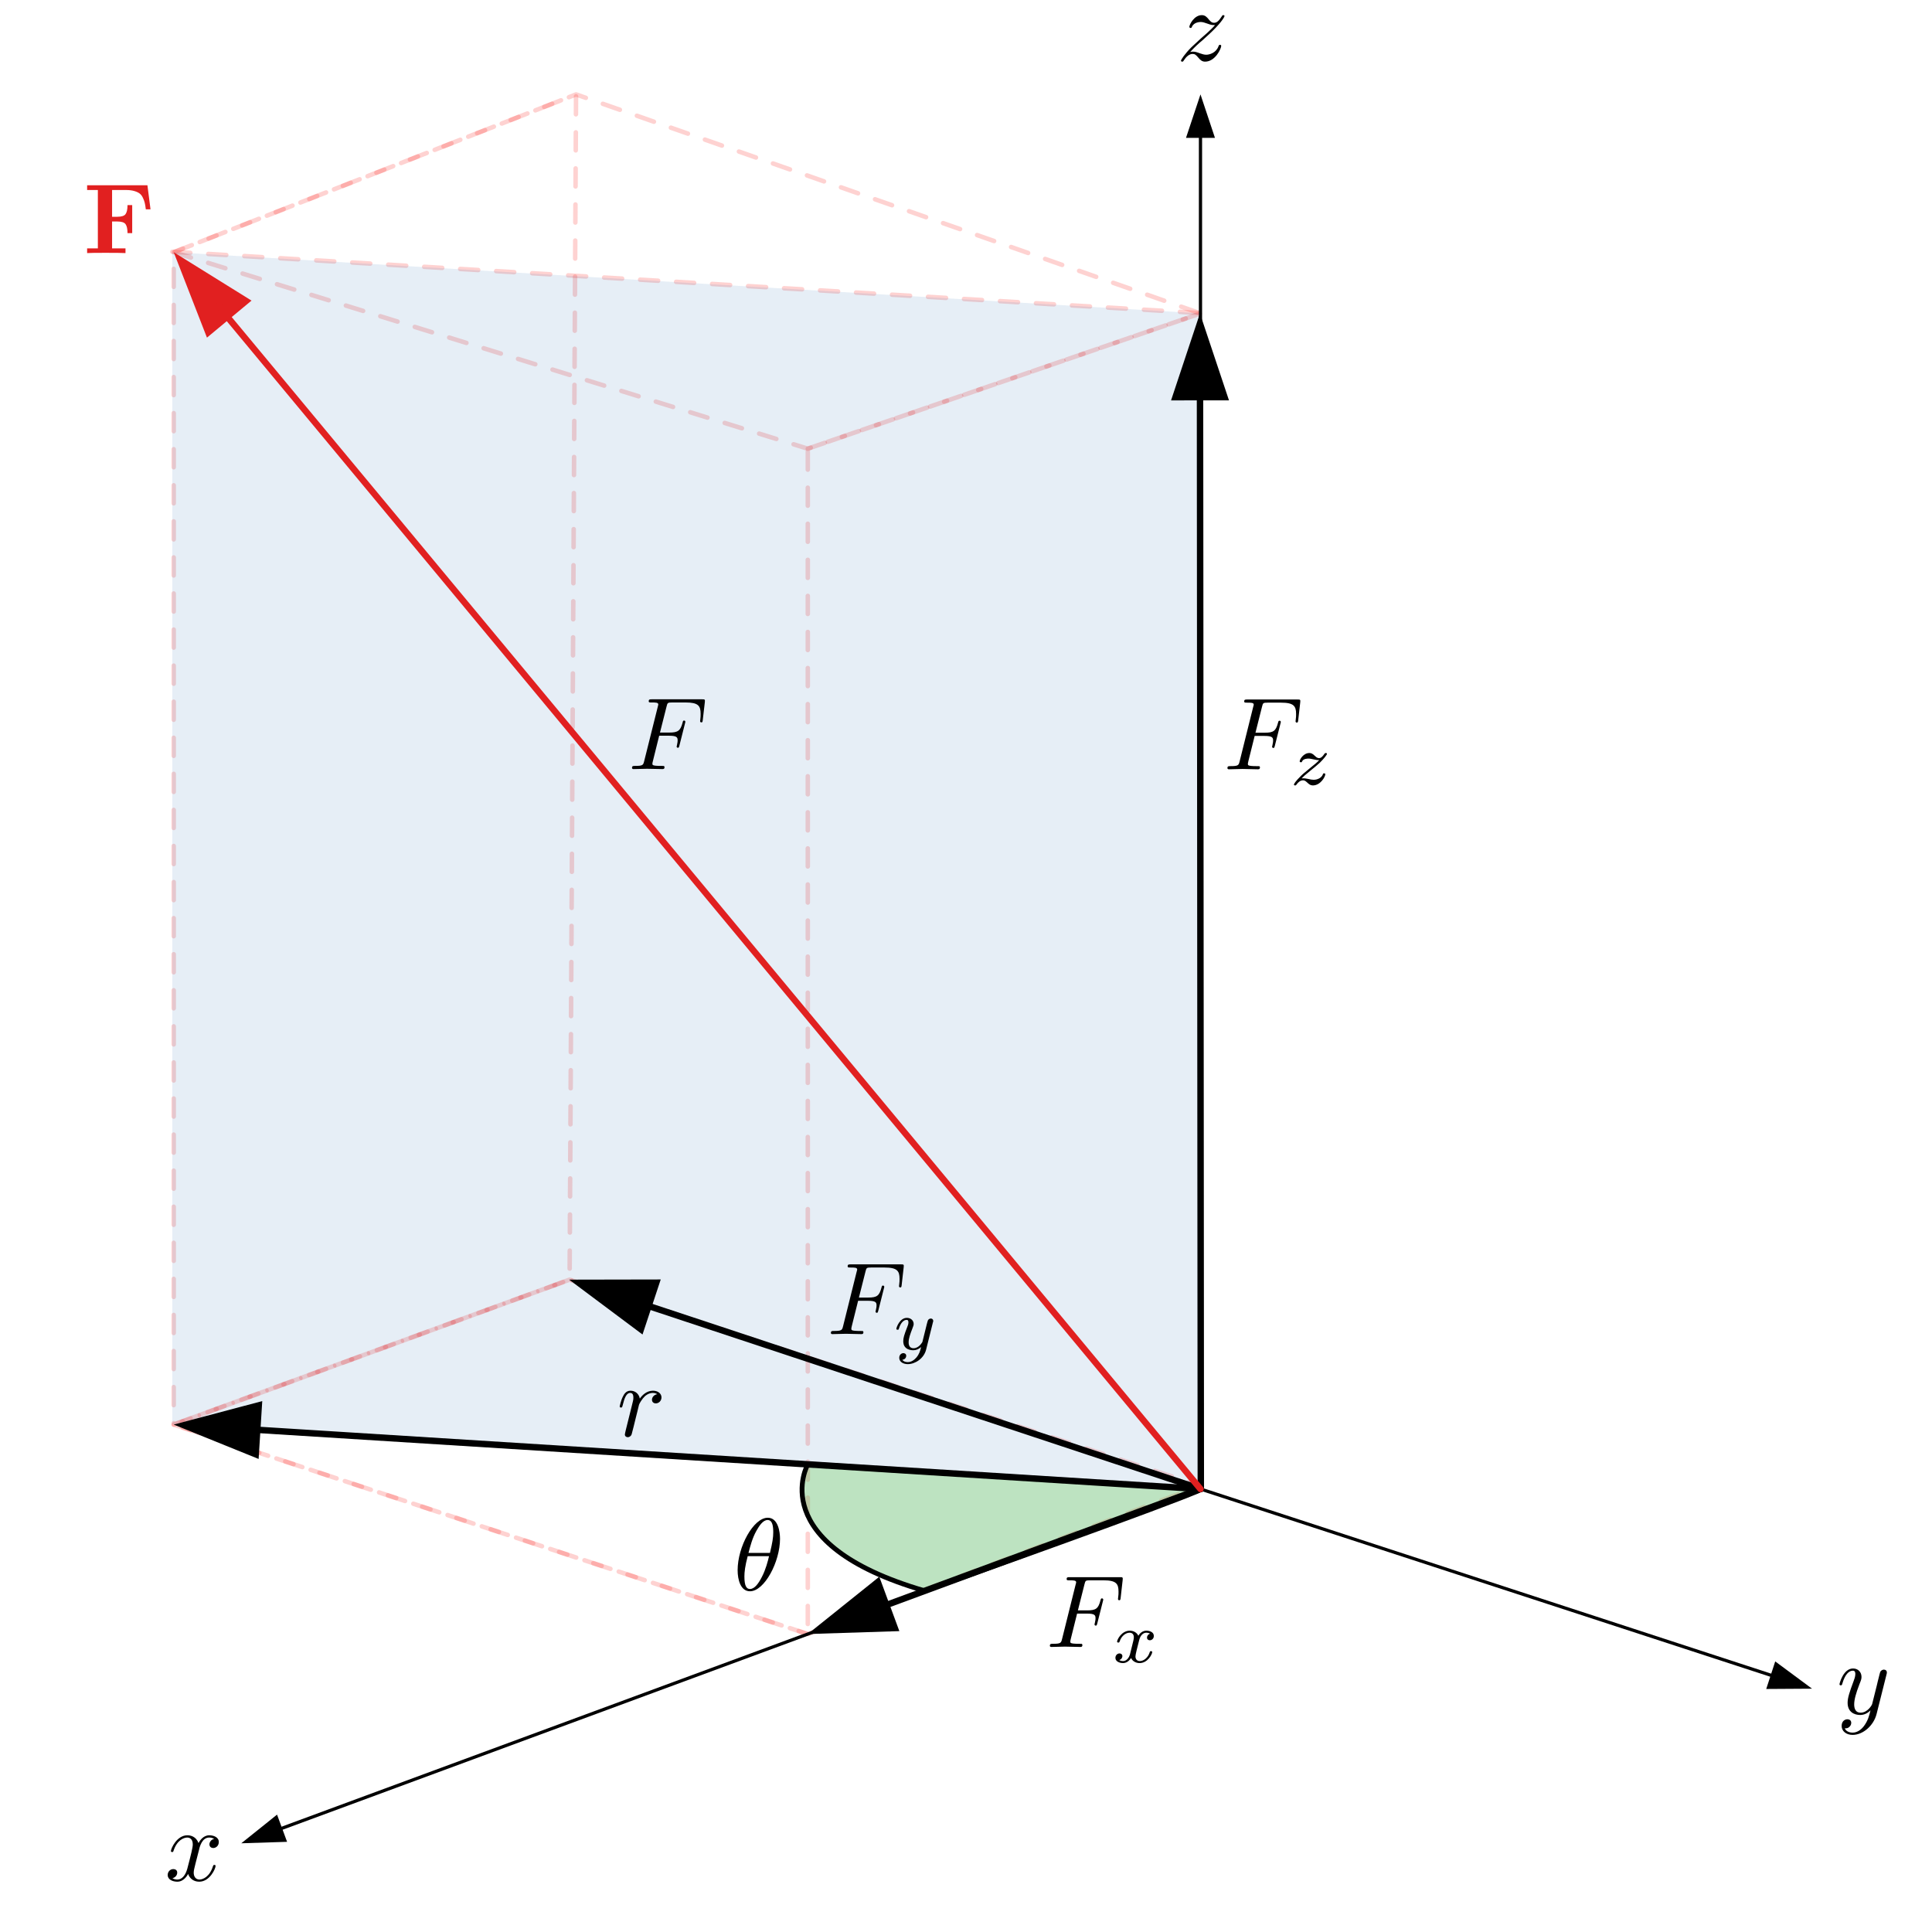 <?xml version="1.0" encoding="UTF-8" standalone="no"?>
<!DOCTYPE svg PUBLIC "-//W3C//DTD SVG 1.1//EN" "http://www.w3.org/Graphics/SVG/1.1/DTD/svg11.dtd">
<svg width="100%" height="100%" viewBox="0 0 600 600" version="1.1" xmlns="http://www.w3.org/2000/svg" xmlns:xlink="http://www.w3.org/1999/xlink" xml:space="preserve" xmlns:serif="http://www.serif.com/" style="fill-rule:evenodd;clip-rule:evenodd;stroke-linecap:round;stroke-linejoin:round;stroke-miterlimit:1.5;">
    <g transform="matrix(1,0,0,1,-3,-1141)">
        <g transform="matrix(1.076,0,0,1.043,-565.665,996.305)">
            <rect id="_3d-coords-cylinder" serif:id="3d-coords-cylinder" x="528.55" y="138.775" width="557.675" height="575.45" style="fill:none;"/>
            <g id="_3d-coords-cylinder1" serif:id="3d-coords-cylinder">
                <g id="cube" transform="matrix(0.929,0,0,0.959,57.466,18.194)">
                    <g transform="matrix(1,0,0,1,0,368.034)">
                        <path d="M561,199.966L758,265L880,218.966L684,154.966L561,199.966Z" style="fill:none;stroke:rgb(251,7,4);stroke-opacity:0.18;stroke-width:1.4px;stroke-dasharray:5.6,5.6,0,0,0,0;"/>
                    </g>
                    <path d="M561,204L758,265L880,223L686,155L561,204Z" style="fill:none;stroke:rgb(251,7,4);stroke-opacity:0.18;stroke-width:1.4px;stroke-dasharray:5.6,5.6,0,0,0,0;"/>
                    <path d="M561,568L684,523L686,155L561,204L561,568Z" style="fill:none;stroke:rgb(251,7,4);stroke-opacity:0.18;stroke-width:1.4px;stroke-dasharray:5.6,5.6,0,0,0,0;"/>
                    <path d="M758,633.034L880,588L684,523L561,568L758,633.034Z" style="fill:none;stroke:rgb(251,7,4);stroke-opacity:0.18;stroke-width:1.4px;stroke-dasharray:5.6,5.6,0,0,0,0;"/>
                    <path d="M758,265L880,223L880,588L758,633.034L758,265Z" style="fill:none;stroke:rgb(251,7,4);stroke-opacity:0.18;stroke-width:1.4px;stroke-dasharray:5.6,5.6,0,0,0,0;"/>
                </g>
                <g transform="matrix(0.929,0,0,0.959,-759.359,-1481.12)">
                    <path d="M1439.82,1767.28L1758.82,1786.28" style="fill:none;stroke:rgb(251,7,4);stroke-opacity:0.18;stroke-width:1.4px;stroke-dasharray:5.6,5.6,0,0,0,0;"/>
                </g>
                <g id="angles">
                    <g id="theta" transform="matrix(0.929,0,0,0.959,57.466,18.194)">
                        <path d="M758,580.351C758,580.351 744,605 794.333,619.622C829.329,607.291 884.606,587.274 880,588L758,580.351Z" style="fill:rgb(77,179,88);fill-opacity:0.37;stroke:black;stroke-width:1.5px;"/>
                    </g>
                    <g id="phi">
                        <g transform="matrix(0.929,0,0,0.959,57.466,18.194)">
                            <path d="M880,588L879.993,223L561,204L880,588Z" style="fill:rgb(64,124,191);fill-opacity:0.13;"/>
                        </g>
                        <g transform="matrix(0.929,0,0,0.959,-765.058,-847.163)">
                            <path d="M1445.95,1470.28L1445.95,1106.28L1764.95,1490.28L1445.95,1470.28Z" style="fill:rgb(64,124,191);fill-opacity:0.13;"/>
                        </g>
                    </g>
                </g>
                <g id="axes" transform="matrix(0.929,0,0,0.959,57.466,18.194)">
                    <g transform="matrix(1,-0,-0,1,506.837,125.725)">
                        <path d="M89.386,571.822L75.163,572.275L86.269,563.379L89.386,571.822Z"/>
                        <path d="M373.156,462.278C373.156,462.278 137.441,549.286 85.294,568.535" style="fill:none;stroke:black;stroke-width:1px;"/>
                    </g>
                    <g transform="matrix(1,-0,-0,1,506.837,125.725)">
                        <path d="M368.663,42.775L373.163,29.275L377.663,42.775L368.663,42.775Z"/>
                        <path d="M373.17,462.278C373.17,462.278 373.164,107 373.163,40.075" style="fill:none;stroke:black;stroke-width:1px;"/>
                    </g>
                    <g transform="matrix(1,-0,-0,1,506.837,125.725)">
                        <path d="M551.725,515.809L563.163,524.275L548.933,524.365L551.725,515.809Z"/>
                        <path d="M373.163,462.275C373.163,462.275 513.359,508.023 552.895,520.925" style="fill:none;stroke:black;stroke-width:1px;"/>
                    </g>
                </g>
                <g id="forces" transform="matrix(0.929,0,0,0.959,57.466,18.194)">
                    <g transform="matrix(1,-0,-0,1,506.837,125.725)">
                        <path d="M80.546,452.947L54.163,442.275L81.673,434.982L80.546,452.947Z"/>
                        <path d="M373.163,462.275C373.163,462.275 147.389,448.12 75.72,443.627" style="fill:none;stroke:black;stroke-width:2px;"/>
                    </g>
                    <g transform="matrix(1,-0,-0,1,506.837,125.725)">
                        <path d="M279.609,506.402L251.163,507.309L273.375,489.516L279.609,506.402Z"/>
                        <path d="M373.163,462.275C373.163,462.275 306.112,487.025 271.426,499.829" style="fill:none;stroke:black;stroke-width:2px;"/>
                    </g>
                    <g transform="matrix(0.991,0,0,1,5.975,-5.68434e-14)">
                        <g transform="matrix(1.009,-0,-0,1,505.276,125.725)">
                            <path d="M364.183,124.282L373.163,97.275L382.183,124.268L364.183,124.282Z"/>
                            <path d="M373.433,462.275C373.433,462.275 373.237,197.279 373.179,118.875" style="fill:none;stroke:black;stroke-width:2px;"/>
                        </g>
                    </g>
                    <g transform="matrix(0.991,0,0,1,5.975,-5.68434e-14)">
                        <g transform="matrix(1.009,-0,-0,1,505.276,125.725)">
                            <path d="M199.964,414.307L177.163,397.275L205.623,397.22L199.964,414.307Z"/>
                            <path d="M373.433,462.275C373.433,462.275 247.974,420.726 197.667,404.066" style="fill:none;stroke:black;stroke-width:2px;"/>
                        </g>
                    </g>
                    <g transform="matrix(1,-0,-0,1,506.837,125.725)">
                        <path d="M64.493,104.795L54.163,78.275L78.338,93.293L64.493,104.795Z" style="fill:rgb(225,32,32);"/>
                        <path d="M373.163,462.275C373.163,462.275 129.182,168.581 67.965,94.89" style="fill:none;stroke:rgb(225,32,32);stroke-width:2px;"/>
                    </g>
                </g>
                <g id="LABELS" transform="matrix(1,0,0,1.032,0,-13.594)">
                    <g transform="matrix(1.239,0,0,1.239,740.157,606.39)">
                        <g id="glyph-0-1">
                            <path d="M10.875,-11.953C10.875,-13.531 10.453,-16.859 8.016,-16.859C4.688,-16.859 1,-10.109 1,-4.641C1,-2.391 1.703,0.266 3.875,0.266C7.25,0.266 10.875,-6.594 10.875,-11.953ZM3.531,-8.672C3.938,-10.203 4.422,-12.125 5.375,-13.813C6.031,-14.984 6.906,-16.328 7.984,-16.328C9.156,-16.328 9.297,-14.797 9.297,-13.438C9.297,-12.266 9.109,-11.047 8.531,-8.672L3.531,-8.672ZM8.313,-7.906C8.063,-6.813 7.547,-4.781 6.641,-3.063C5.813,-1.438 4.906,-0.266 3.875,-0.266C3.078,-0.266 2.578,-0.953 2.578,-3.172C2.578,-4.188 2.719,-5.563 3.344,-7.906L8.313,-7.906Z" style="fill-rule:nonzero;"/>
                        </g>
                    </g>
                    <g transform="matrix(1.239,0,0,1.239,552.523,220.621)">
                        <g id="glyph-0-11" serif:id="glyph-0-1">
                            <path d="M0.906,0L0.906,-1.094L3.406,-1.094L3.406,-14.688L0.906,-14.688L0.906,-15.797L14.953,-15.797L15.672,-10.188L14.578,-10.188C14.504,-10.813 14.422,-11.316 14.328,-11.703C14.234,-12.098 14.082,-12.504 13.875,-12.922C13.676,-13.348 13.414,-13.676 13.094,-13.906C12.781,-14.133 12.359,-14.32 11.828,-14.469C11.305,-14.613 10.688,-14.688 9.969,-14.688L6.719,-14.688L6.719,-8.453L7.875,-8.453C8.906,-8.453 9.566,-8.66 9.859,-9.078C10.16,-9.492 10.313,-10.191 10.313,-11.172L11.406,-11.172L11.406,-4.641L10.313,-4.641C10.313,-5.617 10.16,-6.316 9.859,-6.734C9.566,-7.148 8.906,-7.359 7.875,-7.359L6.719,-7.359L6.719,-1.094L9.844,-1.094L9.844,0C9.164,-0.039 7.602,-0.063 5.156,-0.063C2.914,-0.063 1.5,-0.039 0.906,0Z" style="fill:rgb(225,32,32);fill-rule:nonzero;"/>
                        </g>
                    </g>
                    <g transform="matrix(1.333,0,0,1.292,-53.65,-319.282)">
                        <g transform="matrix(0.929,0,0,0.959,701.647,533.157)">
                            <g id="glyph-0-12" serif:id="glyph-0-1">
                                <path d="M7.25,-7.766L9.563,-7.766C11.359,-7.766 11.547,-7.391 11.547,-6.688C11.547,-6.531 11.547,-6.234 11.375,-5.516C11.328,-5.406 11.313,-5.313 11.313,-5.266C11.313,-5.063 11.453,-4.969 11.594,-4.969C11.828,-4.969 11.828,-5.047 11.953,-5.469L13.266,-10.656C13.344,-10.922 13.344,-10.969 13.344,-11.047C13.344,-11.094 13.297,-11.313 13.047,-11.313C12.813,-11.313 12.797,-11.188 12.688,-10.813C12.188,-8.938 11.641,-8.516 9.609,-8.516L7.438,-8.516L8.969,-14.578C9.188,-15.422 9.203,-15.516 10.25,-15.516L13.406,-15.516C16.359,-15.516 16.906,-14.719 16.906,-12.891C16.906,-12.328 16.906,-12.234 16.828,-11.594C16.781,-11.281 16.781,-11.234 16.781,-11.172C16.781,-11.047 16.859,-10.875 17.063,-10.875C17.328,-10.875 17.359,-11.016 17.406,-11.469L17.875,-15.609C17.953,-16.25 17.828,-16.25 17.234,-16.25L5.516,-16.25C5.047,-16.25 4.813,-16.25 4.813,-15.781C4.813,-15.516 5.016,-15.516 5.469,-15.516C6.359,-15.516 7.031,-15.516 7.031,-15.078C7.031,-14.984 7.031,-14.938 6.906,-14.516L3.75,-1.859C3.516,-0.938 3.469,-0.734 1.578,-0.734C1.172,-0.734 0.906,-0.734 0.906,-0.281C0.906,0 1.188,0 1.266,0C1.953,0 3.734,-0.078 4.422,-0.078C5.219,-0.078 7.203,0 7.984,0C8.203,0 8.484,0 8.484,-0.453C8.484,-0.641 8.344,-0.688 8.344,-0.719C8.266,-0.734 8.219,-0.734 7.672,-0.734C7.141,-0.734 7.031,-0.734 6.438,-0.781C5.734,-0.859 5.672,-0.953 5.672,-1.266C5.672,-1.313 5.672,-1.453 5.766,-1.813L7.25,-7.766Z" style="fill-rule:nonzero;"/>
                            </g>
                        </g>
                        <g transform="matrix(0.929,0,0,0.959,715.939,536.596)">
                            <g id="glyph-1-1">
                                <path d="M2.813,-1.469C3.25,-1.906 3.547,-2.219 4.969,-3.359C5.328,-3.641 6.578,-4.656 7.063,-5.125C8.078,-6.125 8.719,-6.984 8.719,-7.172C8.719,-7.375 8.5,-7.375 8.438,-7.375C8.281,-7.375 8.234,-7.344 8.156,-7.219C7.625,-6.438 7.281,-6.188 6.875,-6.188C6.672,-6.188 6.422,-6.203 5.922,-6.688C5.359,-7.266 4.984,-7.375 4.609,-7.375C3.266,-7.375 2.359,-5.922 2.359,-5.422C2.359,-5.266 2.531,-5.219 2.641,-5.219C2.844,-5.219 2.875,-5.266 2.938,-5.453C3.203,-6.047 4.141,-6.078 4.406,-6.078C4.781,-6.078 5.219,-5.969 5.453,-5.922C6.375,-5.719 6.5,-5.719 6.906,-5.719C6.469,-5.266 6.172,-4.969 4.578,-3.703C3.281,-2.656 2.828,-2.25 2.516,-1.906C1.5,-0.922 1.016,-0.188 1.016,-0.031C1.016,0.172 1.234,0.172 1.313,0.172C1.469,0.172 1.5,0.141 1.594,0C2.047,-0.641 2.563,-1.016 3.125,-1.016C3.328,-1.016 3.578,-1 4.031,-0.578C4.547,-0.078 4.891,0.172 5.422,0.172C7.219,0.172 8.328,-1.859 8.328,-2.422C8.328,-2.625 8.156,-2.641 8.047,-2.641C7.844,-2.641 7.813,-2.563 7.75,-2.375C7.438,-1.547 6.438,-1.141 5.625,-1.141C5.234,-1.141 4.813,-1.219 4.406,-1.328C3.625,-1.484 3.5,-1.484 3.203,-1.484C3.156,-1.484 2.906,-1.484 2.813,-1.469Z" style="fill-rule:nonzero;"/>
                            </g>
                        </g>
                    </g>
                    <g transform="matrix(1.333,0,0,1.333,-183.027,-238.214)">
                        <g transform="matrix(0.929,0,0,0.929,712.843,578.197)">
                            <g id="glyph-0-13" serif:id="glyph-0-1">
                                <path d="M7.25,-7.766L9.563,-7.766C11.359,-7.766 11.547,-7.391 11.547,-6.688C11.547,-6.531 11.547,-6.234 11.375,-5.516C11.328,-5.406 11.313,-5.313 11.313,-5.266C11.313,-5.063 11.453,-4.969 11.594,-4.969C11.828,-4.969 11.828,-5.047 11.953,-5.469L13.266,-10.656C13.344,-10.922 13.344,-10.969 13.344,-11.047C13.344,-11.094 13.297,-11.313 13.047,-11.313C12.813,-11.313 12.797,-11.188 12.688,-10.813C12.188,-8.938 11.641,-8.516 9.609,-8.516L7.438,-8.516L8.969,-14.578C9.188,-15.422 9.203,-15.516 10.25,-15.516L13.406,-15.516C16.359,-15.516 16.906,-14.719 16.906,-12.891C16.906,-12.328 16.906,-12.234 16.828,-11.594C16.781,-11.281 16.781,-11.234 16.781,-11.172C16.781,-11.047 16.859,-10.875 17.063,-10.875C17.328,-10.875 17.359,-11.016 17.406,-11.469L17.875,-15.609C17.953,-16.25 17.828,-16.25 17.234,-16.25L5.516,-16.25C5.047,-16.25 4.813,-16.25 4.813,-15.781C4.813,-15.516 5.016,-15.516 5.469,-15.516C6.359,-15.516 7.031,-15.516 7.031,-15.078C7.031,-14.984 7.031,-14.938 6.906,-14.516L3.75,-1.859C3.516,-0.938 3.469,-0.734 1.578,-0.734C1.172,-0.734 0.906,-0.734 0.906,-0.281C0.906,0 1.188,0 1.266,0C1.953,0 3.734,-0.078 4.422,-0.078C5.219,-0.078 7.203,0 7.984,0C8.203,0 8.484,0 8.484,-0.453C8.484,-0.641 8.344,-0.688 8.344,-0.719C8.266,-0.734 8.219,-0.734 7.672,-0.734C7.141,-0.734 7.031,-0.734 6.438,-0.781C5.734,-0.859 5.672,-0.953 5.672,-1.266C5.672,-1.313 5.672,-1.453 5.766,-1.813L7.25,-7.766Z" style="fill-rule:nonzero;"/>
                            </g>
                        </g>
                        <g transform="matrix(0.929,0,0,0.929,727.135,581.53)">
                            <g id="glyph-1-11" serif:id="glyph-1-1">
                                <path d="M9.297,-6.313C9.375,-6.547 9.375,-6.578 9.375,-6.672C9.375,-7.016 9.109,-7.219 8.813,-7.219C8.641,-7.219 8.313,-7.125 8.141,-6.813C8.078,-6.703 7.953,-6.172 7.859,-5.844L7.516,-4.453C7.406,-4.047 6.891,-1.938 6.844,-1.75C6.828,-1.75 6.094,-0.297 4.781,-0.297C3.641,-0.297 3.641,-1.391 3.641,-1.688C3.641,-2.594 4.031,-3.641 4.531,-4.938C4.734,-5.469 4.813,-5.672 4.813,-5.953C4.813,-6.766 4.141,-7.375 3.234,-7.375C1.547,-7.375 0.781,-5.109 0.781,-4.813C0.781,-4.609 1.016,-4.609 1.078,-4.609C1.313,-4.609 1.328,-4.688 1.375,-4.875C1.797,-6.266 2.516,-6.906 3.172,-6.906C3.469,-6.906 3.594,-6.734 3.594,-6.328C3.594,-5.938 3.453,-5.578 3.359,-5.359C2.563,-3.313 2.391,-2.688 2.391,-1.953C2.391,-1.672 2.391,-0.891 3.047,-0.344C3.563,0.078 4.266,0.172 4.719,0.172C5.391,0.172 5.984,-0.078 6.547,-0.578C6.328,0.328 6.141,1.031 5.438,1.875C4.984,2.391 4.313,2.938 3.438,2.938C3.313,2.938 2.531,2.938 2.172,2.391C3.078,2.297 3.078,1.484 3.078,1.469C3.078,0.938 2.594,0.844 2.422,0.844C2.016,0.844 1.453,1.172 1.453,1.938C1.453,2.797 2.266,3.406 3.453,3.406C5.141,3.406 7.203,2.109 7.719,0.016L9.297,-6.313Z" style="fill-rule:nonzero;"/>
                            </g>
                        </g>
                    </g>
                    <g transform="matrix(1.333,0,0,1.292,-119.591,-132.498)">
                        <g transform="matrix(0.929,0,0,0.959,712.668,584.583)">
                            <g id="glyph-0-14" serif:id="glyph-0-1">
                                <path d="M7.25,-7.766L9.563,-7.766C11.359,-7.766 11.547,-7.391 11.547,-6.688C11.547,-6.531 11.547,-6.234 11.375,-5.516C11.328,-5.406 11.313,-5.313 11.313,-5.266C11.313,-5.063 11.453,-4.969 11.594,-4.969C11.828,-4.969 11.828,-5.047 11.953,-5.469L13.266,-10.656C13.344,-10.922 13.344,-10.969 13.344,-11.047C13.344,-11.094 13.297,-11.313 13.047,-11.313C12.813,-11.313 12.797,-11.188 12.688,-10.813C12.188,-8.938 11.641,-8.516 9.609,-8.516L7.438,-8.516L8.969,-14.578C9.188,-15.422 9.203,-15.516 10.25,-15.516L13.406,-15.516C16.359,-15.516 16.906,-14.719 16.906,-12.891C16.906,-12.328 16.906,-12.234 16.828,-11.594C16.781,-11.281 16.781,-11.234 16.781,-11.172C16.781,-11.047 16.859,-10.875 17.063,-10.875C17.328,-10.875 17.359,-11.016 17.406,-11.469L17.875,-15.609C17.953,-16.25 17.828,-16.25 17.234,-16.25L5.516,-16.25C5.047,-16.25 4.813,-16.25 4.813,-15.781C4.813,-15.516 5.016,-15.516 5.469,-15.516C6.359,-15.516 7.031,-15.516 7.031,-15.078C7.031,-14.984 7.031,-14.938 6.906,-14.516L3.75,-1.859C3.516,-0.938 3.469,-0.734 1.578,-0.734C1.172,-0.734 0.906,-0.734 0.906,-0.281C0.906,0 1.188,0 1.266,0C1.953,0 3.734,-0.078 4.422,-0.078C5.219,-0.078 7.203,0 7.984,0C8.203,0 8.484,0 8.484,-0.453C8.484,-0.641 8.344,-0.688 8.344,-0.719C8.266,-0.734 8.219,-0.734 7.672,-0.734C7.141,-0.734 7.031,-0.734 6.438,-0.781C5.734,-0.859 5.672,-0.953 5.672,-1.266C5.672,-1.313 5.672,-1.453 5.766,-1.813L7.25,-7.766Z" style="fill-rule:nonzero;"/>
                            </g>
                        </g>
                        <g transform="matrix(0.929,0,0,0.959,726.96,588.022)">
                            <g id="glyph-1-12" serif:id="glyph-1-1">
                                <path d="M4.172,-1.781C4,-1.203 3.453,-0.297 2.594,-0.297C2.547,-0.297 2.047,-0.297 1.688,-0.531C2.375,-0.75 2.422,-1.359 2.422,-1.453C2.422,-1.828 2.141,-2.078 1.75,-2.078C1.281,-2.078 0.797,-1.672 0.797,-1.047C0.797,-0.219 1.734,0.172 2.563,0.172C3.328,0.172 4.016,-0.313 4.438,-1.016C4.844,-0.141 5.75,0.172 6.422,0.172C8.344,0.172 9.375,-1.922 9.375,-2.391C9.375,-2.609 9.156,-2.609 9.109,-2.609C8.875,-2.609 8.859,-2.531 8.781,-2.328C8.438,-1.172 7.438,-0.297 6.5,-0.297C5.828,-0.297 5.469,-0.75 5.469,-1.391C5.469,-1.828 5.875,-3.344 6.344,-5.203C6.672,-6.5 7.438,-6.906 7.984,-6.906C8.016,-6.906 8.531,-6.906 8.891,-6.672C8.344,-6.531 8.156,-6.063 8.156,-5.75C8.156,-5.391 8.438,-5.141 8.813,-5.141C9.203,-5.141 9.75,-5.453 9.75,-6.156C9.75,-7.094 8.688,-7.375 8.016,-7.375C7.172,-7.375 6.516,-6.828 6.141,-6.188C5.844,-6.875 5.078,-7.375 4.141,-7.375C2.266,-7.375 1.188,-5.328 1.188,-4.813C1.188,-4.609 1.422,-4.609 1.469,-4.609C1.688,-4.609 1.703,-4.672 1.797,-4.891C2.203,-6.188 3.266,-6.906 4.078,-6.906C4.641,-6.906 5.094,-6.609 5.094,-5.813C5.094,-5.469 4.891,-4.641 4.734,-4.063L4.172,-1.781Z" style="fill-rule:nonzero;"/>
                            </g>
                        </g>
                    </g>
                    <g transform="matrix(2.478,0,0,2.478,576.046,690.204)">
                        <g id="glyph-0-15" serif:id="glyph-0-1">
                            <path d="M4,-3.609C4.063,-3.922 4.344,-5.016 5.172,-5.016C5.234,-5.016 5.516,-5.016 5.766,-4.859C5.438,-4.813 5.203,-4.5 5.203,-4.219C5.203,-4.031 5.328,-3.797 5.656,-3.797C5.922,-3.797 6.297,-4.016 6.297,-4.5C6.297,-5.109 5.594,-5.281 5.188,-5.281C4.5,-5.281 4.078,-4.656 3.938,-4.375C3.641,-5.156 2.984,-5.281 2.641,-5.281C1.406,-5.281 0.719,-3.734 0.719,-3.438C0.719,-3.328 0.844,-3.328 0.859,-3.328C0.953,-3.328 0.984,-3.344 1.016,-3.453C1.422,-4.719 2.219,-5.016 2.625,-5.016C2.844,-5.016 3.266,-4.906 3.266,-4.219C3.266,-3.844 3.063,-3.047 2.625,-1.375C2.422,-0.641 2.016,-0.125 1.484,-0.125C1.406,-0.125 1.141,-0.125 0.891,-0.281C1.188,-0.344 1.453,-0.594 1.453,-0.938C1.453,-1.25 1.188,-1.344 1,-1.344C0.641,-1.344 0.344,-1.047 0.344,-0.656C0.344,-0.109 0.938,0.125 1.469,0.125C2.266,0.125 2.688,-0.703 2.719,-0.781C2.875,-0.328 3.297,0.125 4.016,0.125C5.25,0.125 5.922,-1.406 5.922,-1.703C5.922,-1.828 5.828,-1.828 5.781,-1.828C5.672,-1.828 5.656,-1.781 5.625,-1.703C5.234,-0.422 4.422,-0.125 4.047,-0.125C3.578,-0.125 3.375,-0.516 3.375,-0.922C3.375,-1.188 3.453,-1.453 3.578,-1.969L4,-3.609Z" style="fill-rule:nonzero;"/>
                        </g>
                    </g>
                    <g transform="matrix(1.239,0,0,1.239,1058.57,642.081)">
                        <g id="glyph-0-16" serif:id="glyph-0-1">
                            <path d="M11.625,-9.109C11.719,-9.438 11.719,-9.484 11.719,-9.656C11.719,-10.094 11.375,-10.297 11.016,-10.297C10.781,-10.297 10.406,-10.156 10.188,-9.797C10.141,-9.688 9.938,-8.938 9.844,-8.516C9.688,-7.891 9.516,-7.25 9.375,-6.594L8.297,-2.297C8.203,-1.938 7.172,-0.266 5.594,-0.266C4.375,-0.266 4.109,-1.313 4.109,-2.203C4.109,-3.297 4.516,-4.781 5.328,-6.891C5.719,-7.859 5.813,-8.125 5.813,-8.609C5.813,-9.688 5.047,-10.563 3.844,-10.563C1.578,-10.563 0.688,-7.094 0.688,-6.891C0.688,-6.641 0.938,-6.641 0.984,-6.641C1.219,-6.641 1.25,-6.688 1.359,-7.078C2.016,-9.328 2.969,-10.047 3.781,-10.047C3.969,-10.047 4.375,-10.047 4.375,-9.281C4.375,-8.672 4.141,-8.063 3.969,-7.609C3.016,-5.063 2.578,-3.703 2.578,-2.578C2.578,-0.453 4.094,0.266 5.5,0.266C6.438,0.266 7.25,-0.141 7.906,-0.813C7.609,0.438 7.313,1.609 6.359,2.875C5.734,3.688 4.828,4.375 3.734,4.375C3.391,4.375 2.313,4.297 1.906,3.375C2.297,3.375 2.609,3.375 2.938,3.078C3.172,2.875 3.422,2.563 3.422,2.109C3.422,1.359 2.766,1.266 2.531,1.266C1.984,1.266 1.188,1.656 1.188,2.828C1.188,4.016 2.25,4.906 3.734,4.906C6.188,4.906 8.656,2.719 9.328,0.031L11.625,-9.109Z" style="fill-rule:nonzero;"/>
                        </g>
                    </g>
                    <g transform="matrix(1.239,0,0,1.239,868.08,165.057)">
                        <g id="glyph-0-17" serif:id="glyph-0-1">
                            <path d="M3.172,-1.984C4.469,-3.375 5.156,-3.969 6.031,-4.703C6.031,-4.734 7.5,-6 8.359,-6.859C10.641,-9.078 11.172,-10.234 11.172,-10.328C11.172,-10.563 10.953,-10.563 10.906,-10.563C10.734,-10.563 10.656,-10.516 10.547,-10.297C9.828,-9.156 9.328,-8.781 8.75,-8.781C8.172,-8.781 7.891,-9.125 7.531,-9.531C7.078,-10.094 6.672,-10.563 5.875,-10.563C4.094,-10.563 2.984,-8.344 2.984,-7.844C2.984,-7.719 3.063,-7.578 3.281,-7.578C3.484,-7.578 3.531,-7.703 3.578,-7.844C4.047,-8.938 5.422,-8.969 5.625,-8.969C6.125,-8.969 6.578,-8.797 7.125,-8.609C8.078,-8.25 8.344,-8.25 8.969,-8.25C8.109,-7.219 6.094,-5.5 5.641,-5.109L3.484,-3.109C1.859,-1.5 1.031,-0.141 1.031,0.031C1.031,0.266 1.266,0.266 1.313,0.266C1.5,0.266 1.547,0.219 1.703,-0.047C2.25,-0.891 2.969,-1.531 3.734,-1.531C4.281,-1.531 4.516,-1.313 5.109,-0.625C5.516,-0.125 5.953,0.266 6.641,0.266C9.016,0.266 10.406,-2.766 10.406,-3.422C10.406,-3.531 10.297,-3.656 10.109,-3.656C9.891,-3.656 9.844,-3.516 9.781,-3.344C9.234,-1.797 7.703,-1.344 6.906,-1.344C6.438,-1.344 6,-1.484 5.5,-1.656C4.688,-1.953 4.328,-2.063 3.828,-2.063C3.781,-2.063 3.391,-2.063 3.172,-1.984Z" style="fill-rule:nonzero;"/>
                        </g>
                    </g>
                    <g transform="matrix(1.239,0,0,1.239,706.506,561.936)">
                        <g id="glyph-0-18" serif:id="glyph-0-1">
                            <path d="M2.109,-1.406C2.031,-1.047 1.891,-0.5 1.891,-0.375C1.891,0.047 2.219,0.266 2.578,0.266C2.875,0.266 3.297,0.078 3.469,-0.406C3.516,-0.5 4.328,-3.75 4.422,-4.188C4.609,-4.969 5.047,-6.641 5.188,-7.297C5.281,-7.609 5.953,-8.719 6.531,-9.25C6.719,-9.422 7.406,-10.047 8.438,-10.047C9.063,-10.047 9.422,-9.75 9.438,-9.75C8.719,-9.641 8.203,-9.063 8.203,-8.438C8.203,-8.063 8.469,-7.609 9.109,-7.609C9.75,-7.609 10.422,-8.156 10.422,-9.016C10.422,-9.844 9.656,-10.563 8.438,-10.563C6.891,-10.563 5.828,-9.391 5.375,-8.719C5.188,-9.797 4.328,-10.563 3.203,-10.563C2.109,-10.563 1.656,-9.641 1.438,-9.203C1,-8.391 0.688,-6.953 0.688,-6.891C0.688,-6.641 0.938,-6.641 0.984,-6.641C1.219,-6.641 1.25,-6.672 1.391,-7.203C1.797,-8.891 2.266,-10.047 3.125,-10.047C3.531,-10.047 3.875,-9.844 3.875,-8.938C3.875,-8.438 3.797,-8.172 3.484,-6.938L2.109,-1.406Z" style="fill-rule:nonzero;"/>
                        </g>
                    </g>
                    <g transform="matrix(0.929,0,0,0.929,709.783,369.498)">
                        <g>
                            <g id="glyph-0-19" serif:id="glyph-0-1">
                                <path d="M9.656,-10.359L12.75,-10.359C15.141,-10.359 15.391,-9.844 15.391,-8.922C15.391,-8.703 15.391,-8.313 15.172,-7.359C15.109,-7.203 15.078,-7.078 15.078,-7.016C15.078,-6.75 15.266,-6.625 15.453,-6.625C15.781,-6.625 15.781,-6.719 15.938,-7.297L17.688,-14.219C17.781,-14.563 17.781,-14.625 17.781,-14.719C17.781,-14.797 17.719,-15.078 17.406,-15.078C17.078,-15.078 17.047,-14.922 16.922,-14.406C16.25,-11.922 15.516,-11.344 12.813,-11.344L9.906,-11.344L11.953,-19.438C12.234,-20.563 12.266,-20.688 13.672,-20.688L17.875,-20.688C21.797,-20.688 22.531,-19.641 22.531,-17.188C22.531,-16.453 22.531,-16.313 22.438,-15.453C22.375,-15.047 22.375,-14.984 22.375,-14.891C22.375,-14.719 22.469,-14.5 22.766,-14.5C23.109,-14.5 23.141,-14.688 23.203,-15.297L23.844,-20.813C23.938,-21.672 23.781,-21.672 22.984,-21.672L7.359,-21.672C6.719,-21.672 6.406,-21.672 6.406,-21.031C6.406,-20.688 6.688,-20.688 7.297,-20.688C8.484,-20.688 9.375,-20.688 9.375,-20.109C9.375,-19.984 9.375,-19.922 9.219,-19.344L5,-2.484C4.688,-1.25 4.625,-0.984 2.109,-0.984C1.563,-0.984 1.219,-0.984 1.219,-0.375C1.219,0 1.594,0 1.688,0C2.609,0 4.969,-0.094 5.891,-0.094C6.953,-0.094 9.594,0 10.641,0C10.938,0 11.313,0 11.313,-0.609C11.313,-0.859 11.125,-0.922 11.125,-0.953C11.031,-0.984 10.969,-0.984 10.234,-0.984C9.531,-0.984 9.375,-0.984 8.578,-1.047C7.656,-1.141 7.547,-1.281 7.547,-1.688C7.547,-1.75 7.547,-1.938 7.688,-2.422L9.656,-10.359Z" style="fill-rule:nonzero;"/>
                            </g>
                        </g>
                    </g>
                </g>
            </g>
        </g>
    </g>
</svg>
